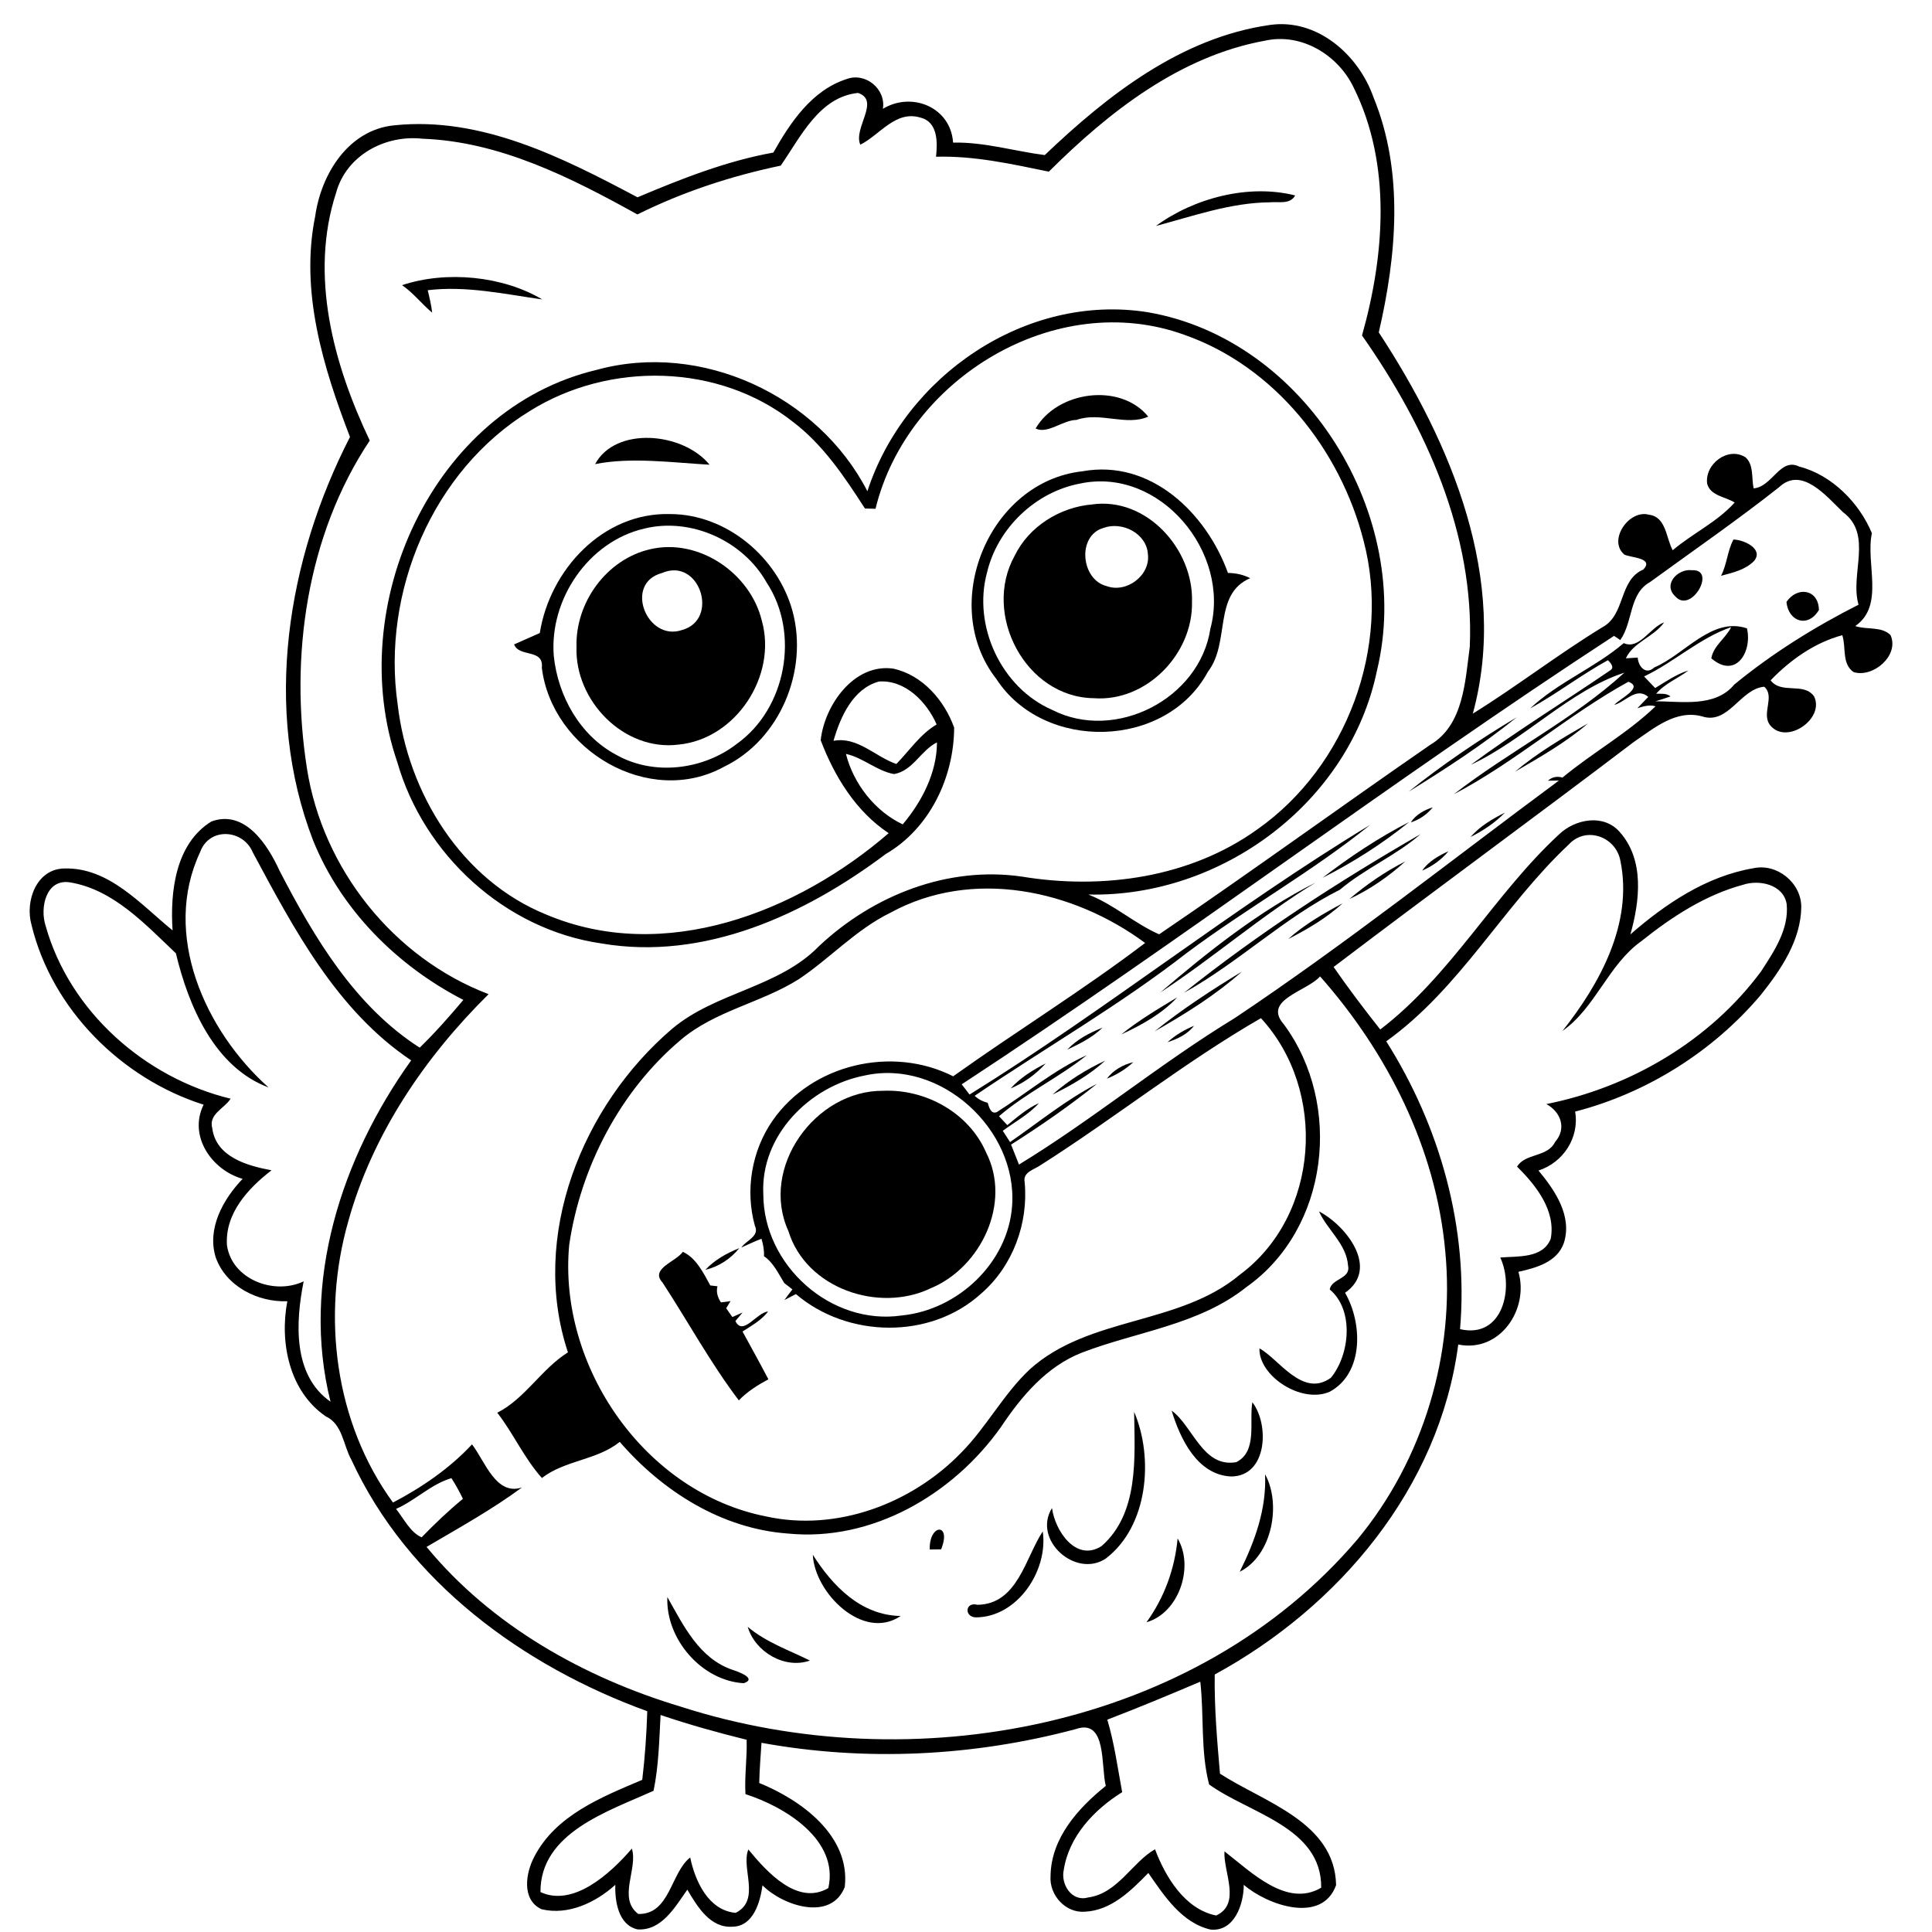 <svg width="80" height="80" viewBox="0 0 80 80" fill="none" xmlns="http://www.w3.org/2000/svg">
<rect width="80" height="80" fill="white"/>
<path d="M43.261 6.421C45.866 3.937 48.911 1.556 52.579 1.034C54.539 0.75 56.257 2.267 56.875 4.034C58.142 7.124 57.828 10.589 57.092 13.764C60.092 18.337 62.495 24.019 60.986 29.551C62.814 28.415 64.518 27.093 66.355 25.971C67.317 25.452 67.02 24.021 68.049 23.581C68.496 23.099 67.546 23.099 67.263 22.965C66.561 22.382 67.451 21.083 68.279 21.313C68.999 21.402 68.982 22.276 69.264 22.784C70.088 22.084 71.104 21.618 71.829 20.808C71.446 20.566 70.829 20.538 70.69 20.031C70.579 19.221 71.549 18.474 72.279 18.936C72.632 19.255 72.519 19.798 72.615 20.222C73.391 20.16 73.708 18.928 74.504 19.321C75.854 19.664 76.995 20.83 77.511 22.079C77.242 23.343 78.051 25.071 76.823 25.923C77.291 26.087 77.912 25.924 78.283 26.299C78.661 27.142 77.556 28.083 76.751 27.829C76.255 27.48 76.452 26.807 76.285 26.303C75.146 26.606 74.128 27.328 73.317 28.172C73.772 28.764 74.697 28.23 75.12 28.841C75.562 29.768 73.982 30.852 73.307 30.042C72.908 29.559 73.519 28.845 73.053 28.436C72.062 28.52 71.572 30.021 70.484 29.665C69.399 29.367 68.475 30.162 67.642 30.731C63.522 33.861 59.34 36.912 55.222 40.041C55.835 40.927 56.486 41.785 57.153 42.629C60.085 40.39 61.865 37.041 64.548 34.559C65.211 33.915 66.393 33.685 67.062 34.443C68.103 35.599 67.901 37.308 67.511 38.691C68.968 37.421 70.662 36.282 72.597 35.953C73.579 35.734 74.585 36.55 74.587 37.553C74.57 38.943 73.741 40.157 72.905 41.205C70.924 43.546 68.187 45.264 65.223 46.029C65.408 47.108 64.727 48.14 63.705 48.469C64.389 49.29 65.12 50.364 64.751 51.483C64.469 52.266 63.602 52.5 62.875 52.663C63.325 54.229 62.092 56.026 60.383 55.673C59.602 61.614 55.437 66.541 50.299 69.338C50.279 70.709 50.399 72.08 50.517 73.445C52.339 74.626 55.272 75.447 55.325 78.058C54.744 79.683 52.482 78.892 51.502 78.046C51.502 78.847 51.111 80.004 50.119 79.898C48.926 79.616 48.208 78.501 47.55 77.556C46.834 78.29 46.01 79.11 44.923 79.159C44.121 79.225 43.441 78.468 43.501 77.68C43.521 76.117 44.638 74.874 45.789 73.95C45.579 73.153 45.845 71.146 44.549 71.597C40.319 72.728 35.844 72.952 31.532 72.166C31.496 72.719 31.45 73.273 31.438 73.829C33.177 74.535 35.222 76.018 34.98 78.134C34.416 79.581 32.412 78.915 31.573 78.067C31.479 78.761 31.196 79.761 30.342 79.78C29.409 79.851 28.872 78.943 28.461 78.247C27.959 78.954 27.401 79.956 26.401 79.892C25.606 79.716 25.457 78.731 25.479 78.046C24.668 78.778 23.527 79.324 22.422 79.056C21.588 78.667 21.766 77.555 22.123 76.885C23.012 75.163 24.913 74.412 26.594 73.699C26.708 72.756 26.771 71.808 26.802 70.858C21.681 69.001 16.877 65.505 14.551 60.448C14.21 59.844 14.191 58.972 13.49 58.649C11.976 57.612 11.573 55.594 11.897 53.882C10.675 53.926 9.36 53.268 8.934 52.069C8.558 50.873 9.24 49.658 10.046 48.814C8.769 48.45 7.789 47.042 8.431 45.743C5.036 44.666 2.148 41.795 1.304 38.294C1.03 37.323 1.501 35.988 2.653 35.962C4.506 35.904 5.822 37.45 7.146 38.525C7.039 36.927 7.266 34.925 8.759 34.013C10.149 33.513 11.087 34.985 11.577 36.059C13.014 38.829 14.693 41.66 17.379 43.382C18.02 42.759 18.611 42.086 19.187 41.404C16.442 39.99 14.126 37.681 12.961 34.791C10.87 29.362 11.889 23.161 14.492 18.094C13.388 15.227 12.416 12.073 13.051 8.957C13.294 7.21 14.426 5.371 16.329 5.189C19.933 4.812 23.309 6.53 26.397 8.17C28.208 7.407 30.068 6.669 32.023 6.317C32.726 5.069 33.621 3.736 35.05 3.276C35.831 2.98 36.691 3.68 36.559 4.506C37.763 3.777 39.37 4.444 39.465 5.905C40.752 5.875 42.022 6.264 43.261 6.421ZM52.379 1.685C48.854 2.325 45.908 4.641 43.43 7.108C41.891 6.791 40.342 6.445 38.759 6.49C38.824 5.896 38.839 5.048 38.114 4.87C37.083 4.555 36.434 5.586 35.624 5.992C35.317 5.311 36.471 4.161 35.529 3.848C33.921 4.013 33.148 5.677 32.329 6.858C30.279 7.288 28.274 7.944 26.393 8.88C23.641 7.354 20.696 5.859 17.491 5.744C15.956 5.573 14.344 6.426 13.92 7.973C12.8 11.399 13.812 15.099 15.311 18.242C12.696 22.162 11.985 27.212 12.71 31.819C13.36 35.98 16.297 39.67 20.232 41.166C17.59 43.776 15.418 46.97 14.419 50.581C13.306 54.483 13.86 58.911 16.273 62.217C17.455 61.598 18.624 60.801 19.545 59.808C20.077 60.493 20.535 61.955 21.615 61.591C20.369 62.512 18.999 63.268 17.663 64.054C20.346 67.314 24.191 69.47 28.195 70.671C37.765 73.753 49.524 71.608 56.214 63.737C58.935 60.448 60.257 56.047 59.844 51.799C59.459 47.561 57.455 43.587 54.662 40.431C54.109 41.057 52.26 41.399 53.165 42.42C55.608 45.736 55.03 50.88 51.607 53.298C49.642 54.865 47.074 55.134 44.796 56.011C43.333 56.584 42.296 57.818 41.446 59.092C39.466 61.887 36.104 63.849 32.617 63.5C29.875 63.299 27.431 61.749 25.662 59.705C24.718 60.468 23.403 60.456 22.439 61.201C21.704 60.38 21.254 59.349 20.591 58.498C21.741 57.916 22.417 56.689 23.517 55.998C21.922 51.188 24.11 45.778 27.831 42.6C29.648 41.07 32.246 40.899 33.922 39.169C36.156 37.074 39.243 35.85 42.32 36.299C45.66 36.848 49.289 36.345 52.08 34.331C55.763 31.733 57.612 26.777 56.466 22.401C55.505 18.628 52.776 15.171 49.046 13.866C43.72 11.93 37.567 15.671 36.253 21.068C36.106 21.064 35.96 21.06 35.815 21.056C34.972 19.748 34.09 18.421 32.836 17.469C29.76 15.041 25.232 14.964 21.947 17.014C17.909 19.477 15.797 24.528 16.465 29.159C16.889 32.844 19.108 36.449 22.624 37.872C27.505 39.933 33.007 37.774 36.798 34.5C35.437 33.598 34.549 32.142 33.983 30.652C34.138 29.204 35.366 27.448 36.997 27.688C38.2 27.955 39.106 29.001 39.509 30.128C39.502 32.192 38.494 34.308 36.679 35.362C33.337 37.871 29.164 39.797 24.897 39.065C20.916 38.488 17.542 35.392 16.446 31.541C14.237 25.128 17.888 16.93 24.705 15.316C29.03 14.124 33.877 16.373 35.917 20.341C37.471 15.564 42.487 12.127 47.524 12.928C54.065 14.047 58.562 21.379 57.017 27.768C55.888 33.237 50.569 37.169 45.063 37.04C46.118 37.447 46.979 38.242 47.998 38.688C51.776 36.122 55.469 33.434 59.228 30.838C60.606 30.021 60.667 28.213 60.86 26.791C61.064 22.11 59.032 17.643 56.398 13.891C57.331 10.582 57.632 6.805 56.051 3.623C55.406 2.272 53.885 1.348 52.379 1.685ZM73.667 20.175C71.929 21.547 70.117 22.797 68.326 24.101C67.448 24.585 67.626 25.753 67.092 26.503C67.004 26.445 66.918 26.387 66.833 26.33C57.681 32.298 48.961 38.912 39.822 44.9C39.931 45.04 40.042 45.181 40.147 45.323C45.813 41.806 51.04 37.604 56.737 34.155C54.339 36.09 51.628 37.604 49.157 39.448C46.364 41.625 43.283 43.388 40.359 45.375C40.51 45.518 40.694 45.613 40.898 45.662C40.952 45.834 41.025 46.151 41.276 46.05C42.516 45.269 43.656 44.292 44.999 43.695C43.851 44.621 42.487 45.253 41.367 46.22C41.479 46.343 41.594 46.467 41.711 46.59C42.124 46.253 42.532 45.897 43.021 45.678C42.598 46.151 42.027 46.449 41.524 46.825C41.623 46.98 41.723 47.136 41.824 47.291C43.009 46.471 44.14 45.542 45.421 44.88C44.297 45.784 43.089 46.618 41.866 47.396C41.976 47.67 42.087 47.946 42.194 48.222C45.267 46.348 48.048 44.031 51.123 42.16C55.736 39.078 60.093 35.62 64.552 32.321C64.438 32.322 64.209 32.325 64.097 32.327C64.268 32.17 64.48 32.133 64.699 32.198C65.943 31.164 67.387 30.368 68.553 29.246C68.299 29.169 68.045 29.25 67.802 29.325C67.953 29.17 68.101 29.013 68.251 28.857C67.754 28.43 67.321 29.059 66.843 29.189C67.079 28.92 68.083 28.462 67.425 28.231C64.925 29.608 62.718 31.571 60.202 32.887C62.473 31.12 65.168 29.776 67.263 27.854C65.007 28.584 63.125 30.63 60.902 31.67C62.763 30.293 64.752 29.071 66.668 27.763C66.872 27.642 66.691 27.445 66.58 27.337C65.471 27.947 64.464 28.726 63.361 29.334C64.513 28.251 66.033 27.657 67.236 26.63C67.881 26.921 68.321 25.981 68.908 25.772C68.481 26.378 67.643 26.579 67.323 27.259C67.486 27.25 67.65 27.24 67.813 27.23C67.844 27.607 68.149 27.965 68.501 27.637C69.748 27.112 70.882 25.526 72.338 26.019C72.566 27.003 71.867 28.131 70.861 27.258C70.958 26.725 71.457 26.434 71.683 25.969C70.369 26.423 69.328 27.416 68.078 28.01C68.233 28.168 68.385 28.328 68.537 28.491C68.98 28.221 69.415 27.917 69.915 27.762C69.479 28.097 68.942 28.295 68.579 28.725C68.779 28.733 69.004 28.696 69.172 28.837C68.965 28.91 68.755 28.977 68.548 29.041C69.586 29.03 71.011 29.316 71.811 28.347C73.387 27.052 75.141 25.96 76.958 25.039C76.59 23.773 77.569 22.138 76.315 21.208C75.642 20.568 74.612 19.283 73.667 20.175ZM34.513 30.676C35.506 30.487 36.241 31.335 37.116 31.635C37.664 31.075 38.11 30.392 38.784 29.999C38.38 29.069 37.479 28.139 36.393 28.221C35.315 28.517 34.797 29.689 34.513 30.676ZM37.018 32.053C36.297 31.919 35.741 31.373 35.029 31.218C35.335 32.441 36.23 33.596 37.38 34.135C38.174 33.194 38.795 31.992 38.798 30.741C38.123 31.073 37.805 31.918 37.018 32.053ZM8.289 35.279C6.684 38.69 8.494 42.682 11.12 45.029C8.882 44.192 7.804 41.657 7.283 39.474C6.02 38.279 4.7 36.838 2.91 36.539C1.904 36.368 1.646 37.585 1.886 38.325C2.879 41.884 6.006 44.637 9.55 45.495C9.288 45.904 8.626 46.133 8.79 46.722C8.948 47.912 10.246 48.275 11.244 48.459C10.273 49.206 9.304 50.249 9.399 51.574C9.611 52.984 11.36 53.639 12.574 53.058C12.24 54.731 12.109 56.941 13.686 58.042C12.451 53.105 14.137 47.938 17.025 43.908C13.945 41.841 12.178 38.483 10.471 35.302C10.072 34.332 8.666 34.239 8.289 35.279ZM64.955 34.973C62.252 37.51 60.458 40.933 57.401 43.119C59.631 46.642 60.816 50.86 60.457 55.037C62.226 55.45 62.707 53.335 62.123 52.071C62.844 52.01 63.89 52.119 64.213 51.292C64.431 50.127 63.599 49.076 62.818 48.308C63.16 47.742 64.073 47.932 64.392 47.288C64.881 46.731 64.632 46.042 64.032 45.717C67.507 45.024 70.794 43.096 72.92 40.226C73.46 39.397 74.085 38.47 73.982 37.433C73.848 36.625 72.852 36.413 72.181 36.635C70.617 37.054 69.221 37.968 67.966 38.971C66.589 39.95 66.083 41.71 64.699 42.689C66.253 40.73 67.626 38.225 67.097 35.643C66.912 34.64 65.67 34.191 64.955 34.973ZM36.882 37.788C35.458 38.48 34.382 39.672 33.08 40.544C31.519 41.53 29.604 41.85 28.176 43.07C25.681 45.181 24.044 48.321 23.57 51.544C23.096 56.581 26.708 61.809 31.727 62.793C34.639 63.433 37.748 62.267 39.795 60.158C40.85 59.095 41.548 57.727 42.642 56.701C45.099 54.488 48.822 54.893 51.342 52.781C54.647 50.325 54.968 45.153 52.213 42.16C49.051 43.981 46.184 46.278 43.104 48.236C42.846 48.426 42.345 48.523 42.428 48.943C42.592 50.657 41.936 52.431 40.628 53.564C38.526 55.477 35.094 55.41 32.957 53.585C32.798 53.669 32.64 53.752 32.48 53.832C32.587 53.682 32.7 53.537 32.812 53.393C32.703 53.302 32.59 53.216 32.478 53.133C32.231 52.74 32.031 52.285 31.635 52.017C31.647 51.771 31.602 51.529 31.531 51.295C31.246 51.398 30.975 51.537 30.697 51.657C30.891 51.365 31.466 51.191 31.259 50.76C30.849 49.289 31.122 47.652 31.994 46.398C33.622 44.059 36.941 43.287 39.469 44.567C42.095 42.694 44.849 40.997 47.417 39.046C44.436 36.838 40.263 35.942 36.882 37.788ZM35.818 44.532C33.528 44.967 31.485 47.017 31.607 49.449C31.611 52.392 34.405 54.899 37.34 54.471C39.663 54.242 41.747 52.289 41.91 49.919C42.131 46.767 38.949 43.845 35.818 44.532ZM16.399 62.481C16.721 62.884 16.985 63.448 17.458 63.658C18.002 63.097 18.565 62.559 19.169 62.063C19.026 61.768 18.869 61.481 18.692 61.207C17.843 61.458 17.205 62.128 16.399 62.481ZM45.851 71.208C46.145 72.188 46.279 73.205 46.467 74.21C45.31 74.93 44.262 76.035 44.048 77.429C43.914 78.024 44.379 78.761 45.051 78.571C46.283 78.408 46.882 77.108 47.827 76.574C48.26 77.73 49.071 79.061 50.359 79.317C51.409 78.836 50.65 77.508 50.702 76.661C51.795 77.5 53.276 79.011 54.708 78.166C54.734 75.654 51.713 75.088 50.066 73.889C49.708 72.507 49.861 71.048 49.702 69.635C48.426 70.178 47.145 70.711 45.851 71.208ZM27.353 71.014C27.297 72.06 27.275 73.123 27.063 74.151C25.21 74.995 22.363 75.882 22.38 78.347C23.745 78.977 25.276 77.58 26.164 76.547C26.426 77.384 25.564 78.601 26.429 79.253C27.745 79.285 27.771 77.537 28.58 76.914C28.784 77.896 29.333 79.106 30.461 79.207C31.521 78.678 30.67 77.349 30.988 76.583C31.744 77.504 33.022 78.928 34.299 78.182C34.752 76.186 32.506 74.817 30.868 74.291C30.824 73.54 30.941 72.791 30.916 72.04C29.716 71.743 28.525 71.412 27.353 71.014Z" fill="black"/>
<path d="M47.865 9.356C49.449 8.195 51.711 7.606 53.63 8.093C53.42 8.478 52.944 8.341 52.587 8.377C50.959 8.391 49.416 8.945 47.865 9.356Z" fill="black"/>
<path d="M16.648 11.808C18.5 11.192 20.834 11.435 22.453 12.399C20.886 12.177 19.303 11.824 17.711 12.017C17.785 12.324 17.859 12.631 17.895 12.946C17.46 12.585 17.117 12.13 16.648 11.808Z" fill="black"/>
<path d="M42.883 17.744C43.77 16.202 46.377 15.822 47.547 17.251C46.641 17.657 45.547 17.039 44.575 17.388C44.002 17.394 43.386 17.985 42.883 17.744Z" fill="black"/>
<path d="M24.643 19.218C25.483 17.648 28.275 17.888 29.381 19.243C27.843 19.156 26.128 18.919 24.643 19.218Z" fill="black"/>
<path d="M41.254 28.111C38.857 25.041 40.934 19.942 44.821 19.515C47.644 19.003 49.952 21.245 50.847 23.724C51.166 23.728 51.481 23.794 51.767 23.941C50.216 24.607 50.954 26.607 50.019 27.811C48.291 31.03 43.218 31.14 41.254 28.111ZM44.718 20.024C42.869 20.373 41.301 21.878 40.869 23.713C40.271 25.917 41.461 28.478 43.561 29.391C46.173 30.735 49.68 28.943 50.119 26.034C50.972 22.875 48.022 19.316 44.718 20.024Z" fill="black"/>
<path d="M45.217 20.888C47.477 20.564 49.429 22.75 49.358 24.926C49.403 27.078 47.469 29.074 45.291 28.911C42.465 28.875 40.668 25.434 42.014 23.015C42.603 21.8 43.887 21.002 45.217 20.888ZM45.701 21.858C44.583 22.171 44.757 24.007 45.824 24.269C46.643 24.573 47.645 23.827 47.532 22.943C47.477 22.084 46.462 21.579 45.701 21.858Z" fill="black"/>
<path d="M22.352 26.212C22.768 23.587 24.974 21.209 27.747 21.286C30.086 21.289 32.202 23.074 32.815 25.299C33.484 27.761 32.302 30.628 29.98 31.75C26.878 33.453 22.857 31.065 22.436 27.651C22.525 26.843 21.491 27.234 21.289 26.683C21.641 26.524 21.997 26.369 22.352 26.212ZM26.679 21.887C24.363 22.424 22.743 24.819 22.931 27.162C23.104 28.826 24.015 30.458 25.516 31.255C27.077 32.137 29.124 31.881 30.519 30.795C32.552 29.339 33.126 26.228 31.754 24.137C30.784 22.398 28.62 21.411 26.679 21.887Z" fill="black"/>
<path d="M71.777 22.341C72.198 22.345 73.042 22.727 72.635 23.224C72.275 23.597 71.747 23.713 71.265 23.842C71.511 23.367 71.527 22.814 71.777 22.341Z" fill="black"/>
<path d="M26.921 22.743C28.926 22.271 31.061 23.722 31.544 25.695C32.189 27.977 30.48 30.598 28.102 30.832C25.836 31.12 23.795 29.015 23.872 26.786C23.821 24.948 25.116 23.158 26.921 22.743ZM27.411 23.727C25.812 24.154 26.791 26.593 28.249 26.085C29.806 25.651 28.967 23.055 27.411 23.727Z" fill="black"/>
<path d="M70.064 23.612C71.098 23.561 70.025 25.441 69.369 24.693C68.84 24.199 69.477 23.534 70.064 23.612Z" fill="black"/>
<path d="M73.973 24.924C74.423 24.265 75.3 24.395 75.318 25.256C74.877 26.009 74.053 25.753 73.973 24.924Z" fill="black"/>
<path d="M58.326 32.784C59.727 31.661 61.257 30.623 62.805 29.7C61.4 30.835 59.865 31.832 58.326 32.784Z" fill="black"/>
<path d="M62.732 31.954C63.653 31.18 64.711 30.551 65.755 29.954C64.843 30.739 63.771 31.35 62.732 31.954Z" fill="black"/>
<path d="M58.416 34.054C58.629 33.733 58.967 33.542 59.328 33.431C59.091 33.725 58.774 33.94 58.416 34.054Z" fill="black"/>
<path d="M60.892 34.658C61.278 34.214 61.796 33.908 62.316 33.649C61.909 34.067 61.412 34.399 60.892 34.658Z" fill="black"/>
<path d="M54.761 36.349C55.886 35.483 57.088 34.682 58.352 34.036C57.254 34.928 56.026 35.711 54.761 36.349Z" fill="black"/>
<path d="M49.025 41.11C52.093 38.657 55.431 36.494 58.824 34.539C57.804 35.428 56.52 35.963 55.485 36.839C53.197 37.983 51.278 39.86 49.025 41.11Z" fill="black"/>
<path d="M58.888 36.05C59.153 35.669 59.566 35.434 59.979 35.247C59.689 35.601 59.306 35.869 58.888 36.05Z" fill="black"/>
<path d="M55.877 37.225C56.584 36.626 57.362 36.086 58.191 35.67C57.504 36.29 56.718 36.837 55.877 37.225Z" fill="black"/>
<path d="M48.045 41.097C50.028 39.403 52.134 37.728 54.471 36.547C52.23 37.916 50.232 39.665 48.045 41.097Z" fill="black"/>
<path d="M53.344 38.883C54.009 38.284 54.806 37.825 55.595 37.403C54.934 38.01 54.139 38.477 53.344 38.883Z" fill="black"/>
<path d="M47.811 42.706C48.936 41.799 50.191 40.978 51.422 40.234C50.337 41.203 49.073 41.987 47.811 42.706Z" fill="black"/>
<path d="M46.432 42.832C47.149 42.253 47.957 41.772 48.747 41.298C48.115 41.979 47.269 42.445 46.432 42.832Z" fill="black"/>
<path d="M48.345 43.156C48.664 42.862 49.042 42.642 49.441 42.476C49.17 42.83 48.757 43.02 48.345 43.156Z" fill="black"/>
<path d="M44.194 43.463C44.589 43.038 45.122 42.764 45.653 42.553C45.24 42.956 44.712 43.22 44.194 43.463Z" fill="black"/>
<path d="M43.579 45.325C44.226 44.755 44.982 44.279 45.764 43.92C45.125 44.503 44.353 44.946 43.579 45.325Z" fill="black"/>
<path d="M45.833 44.665C46.102 44.312 46.499 44.085 46.927 43.983C46.61 44.278 46.234 44.505 45.833 44.665Z" fill="black"/>
<path d="M41.85 45.069C42.25 44.623 42.774 44.303 43.301 44.032C42.903 44.478 42.402 44.84 41.85 45.069Z" fill="black"/>
<path d="M36.575 45.167C38.329 45.092 40.121 46.079 40.832 47.721C41.897 49.803 40.623 52.475 38.549 53.34C36.393 54.382 33.375 53.355 32.646 50.976C31.447 48.345 33.761 45.14 36.575 45.167Z" fill="black"/>
<path d="M54.617 50.162C55.739 50.744 57.141 52.527 55.696 53.531C56.419 54.776 56.482 56.852 55.067 57.626C53.893 58.147 52.114 56.975 52.151 55.834C52.953 56.265 53.936 57.9 55.109 57.051C55.901 56.087 56.074 54.238 55.062 53.395C55.128 52.944 55.937 52.952 55.821 52.419C55.762 51.513 54.971 50.943 54.617 50.162Z" fill="black"/>
<path d="M28.275 51.835C28.815 52.078 29.131 52.711 29.411 53.227C29.485 53.236 29.635 53.253 29.709 53.262C29.646 53.503 29.72 53.728 29.853 53.929C29.952 53.916 30.151 53.889 30.25 53.876C30.205 53.95 30.115 54.098 30.07 54.172C30.154 54.292 30.238 54.414 30.325 54.536C30.465 54.471 30.607 54.408 30.749 54.348C30.651 54.467 30.552 54.584 30.451 54.702C30.764 55.35 31.342 54.331 31.805 54.309C31.526 54.67 31.122 54.892 30.746 55.135C31.105 55.793 31.471 56.449 31.817 57.114C31.375 57.353 30.942 57.621 30.593 57.987C29.422 56.442 28.494 54.731 27.435 53.109C26.901 52.533 27.986 52.251 28.275 51.835Z" fill="black"/>
<path d="M29.207 52.58C29.592 52.169 30.094 51.89 30.612 51.683C30.261 52.121 29.756 52.454 29.207 52.58Z" fill="black"/>
<path d="M51.858 58.065C52.566 58.98 52.484 61.128 50.98 61.138C49.577 61.076 48.872 59.582 48.514 58.41C49.398 59.049 49.798 60.783 51.187 60.546C52.081 60.103 51.717 58.871 51.858 58.065Z" fill="black"/>
<path d="M46.962 58.462C47.776 60.359 47.551 63.198 45.783 64.54C44.538 65.363 42.743 63.764 43.561 62.445C43.684 63.384 44.559 64.705 45.62 64.015C47.171 62.648 46.986 60.343 46.962 58.462Z" fill="black"/>
<path d="M52.383 61.046C53.059 62.255 52.694 64.398 51.335 65.083C51.961 63.823 52.45 62.48 52.383 61.046Z" fill="black"/>
<path d="M38.499 64.16C38.467 63.086 39.42 63.047 38.969 64.155C38.811 64.158 38.655 64.16 38.499 64.16Z" fill="black"/>
<path d="M40.471 66.451C42.14 66.431 42.455 64.504 43.178 63.413C43.413 65.036 42.124 66.977 40.395 66.972C39.913 66.941 39.971 66.317 40.471 66.451Z" fill="black"/>
<path d="M48.763 63.705C49.454 64.864 48.832 66.782 47.474 67.174C48.215 66.147 48.643 64.967 48.763 63.705Z" fill="black"/>
<path d="M33.657 64.38C34.478 65.672 35.646 66.888 37.294 66.914C35.749 67.97 33.732 65.967 33.657 64.38Z" fill="black"/>
<path d="M27.634 66.131C28.299 67.306 28.949 68.676 30.335 69.145C30.579 69.222 31.361 69.507 30.797 69.698C29.056 69.599 27.56 67.87 27.634 66.131Z" fill="black"/>
<path d="M30.961 67.363C31.723 68.006 32.662 68.325 33.537 68.76C32.496 69.129 31.263 68.4 30.961 67.363Z" fill="black"/>
</svg>
